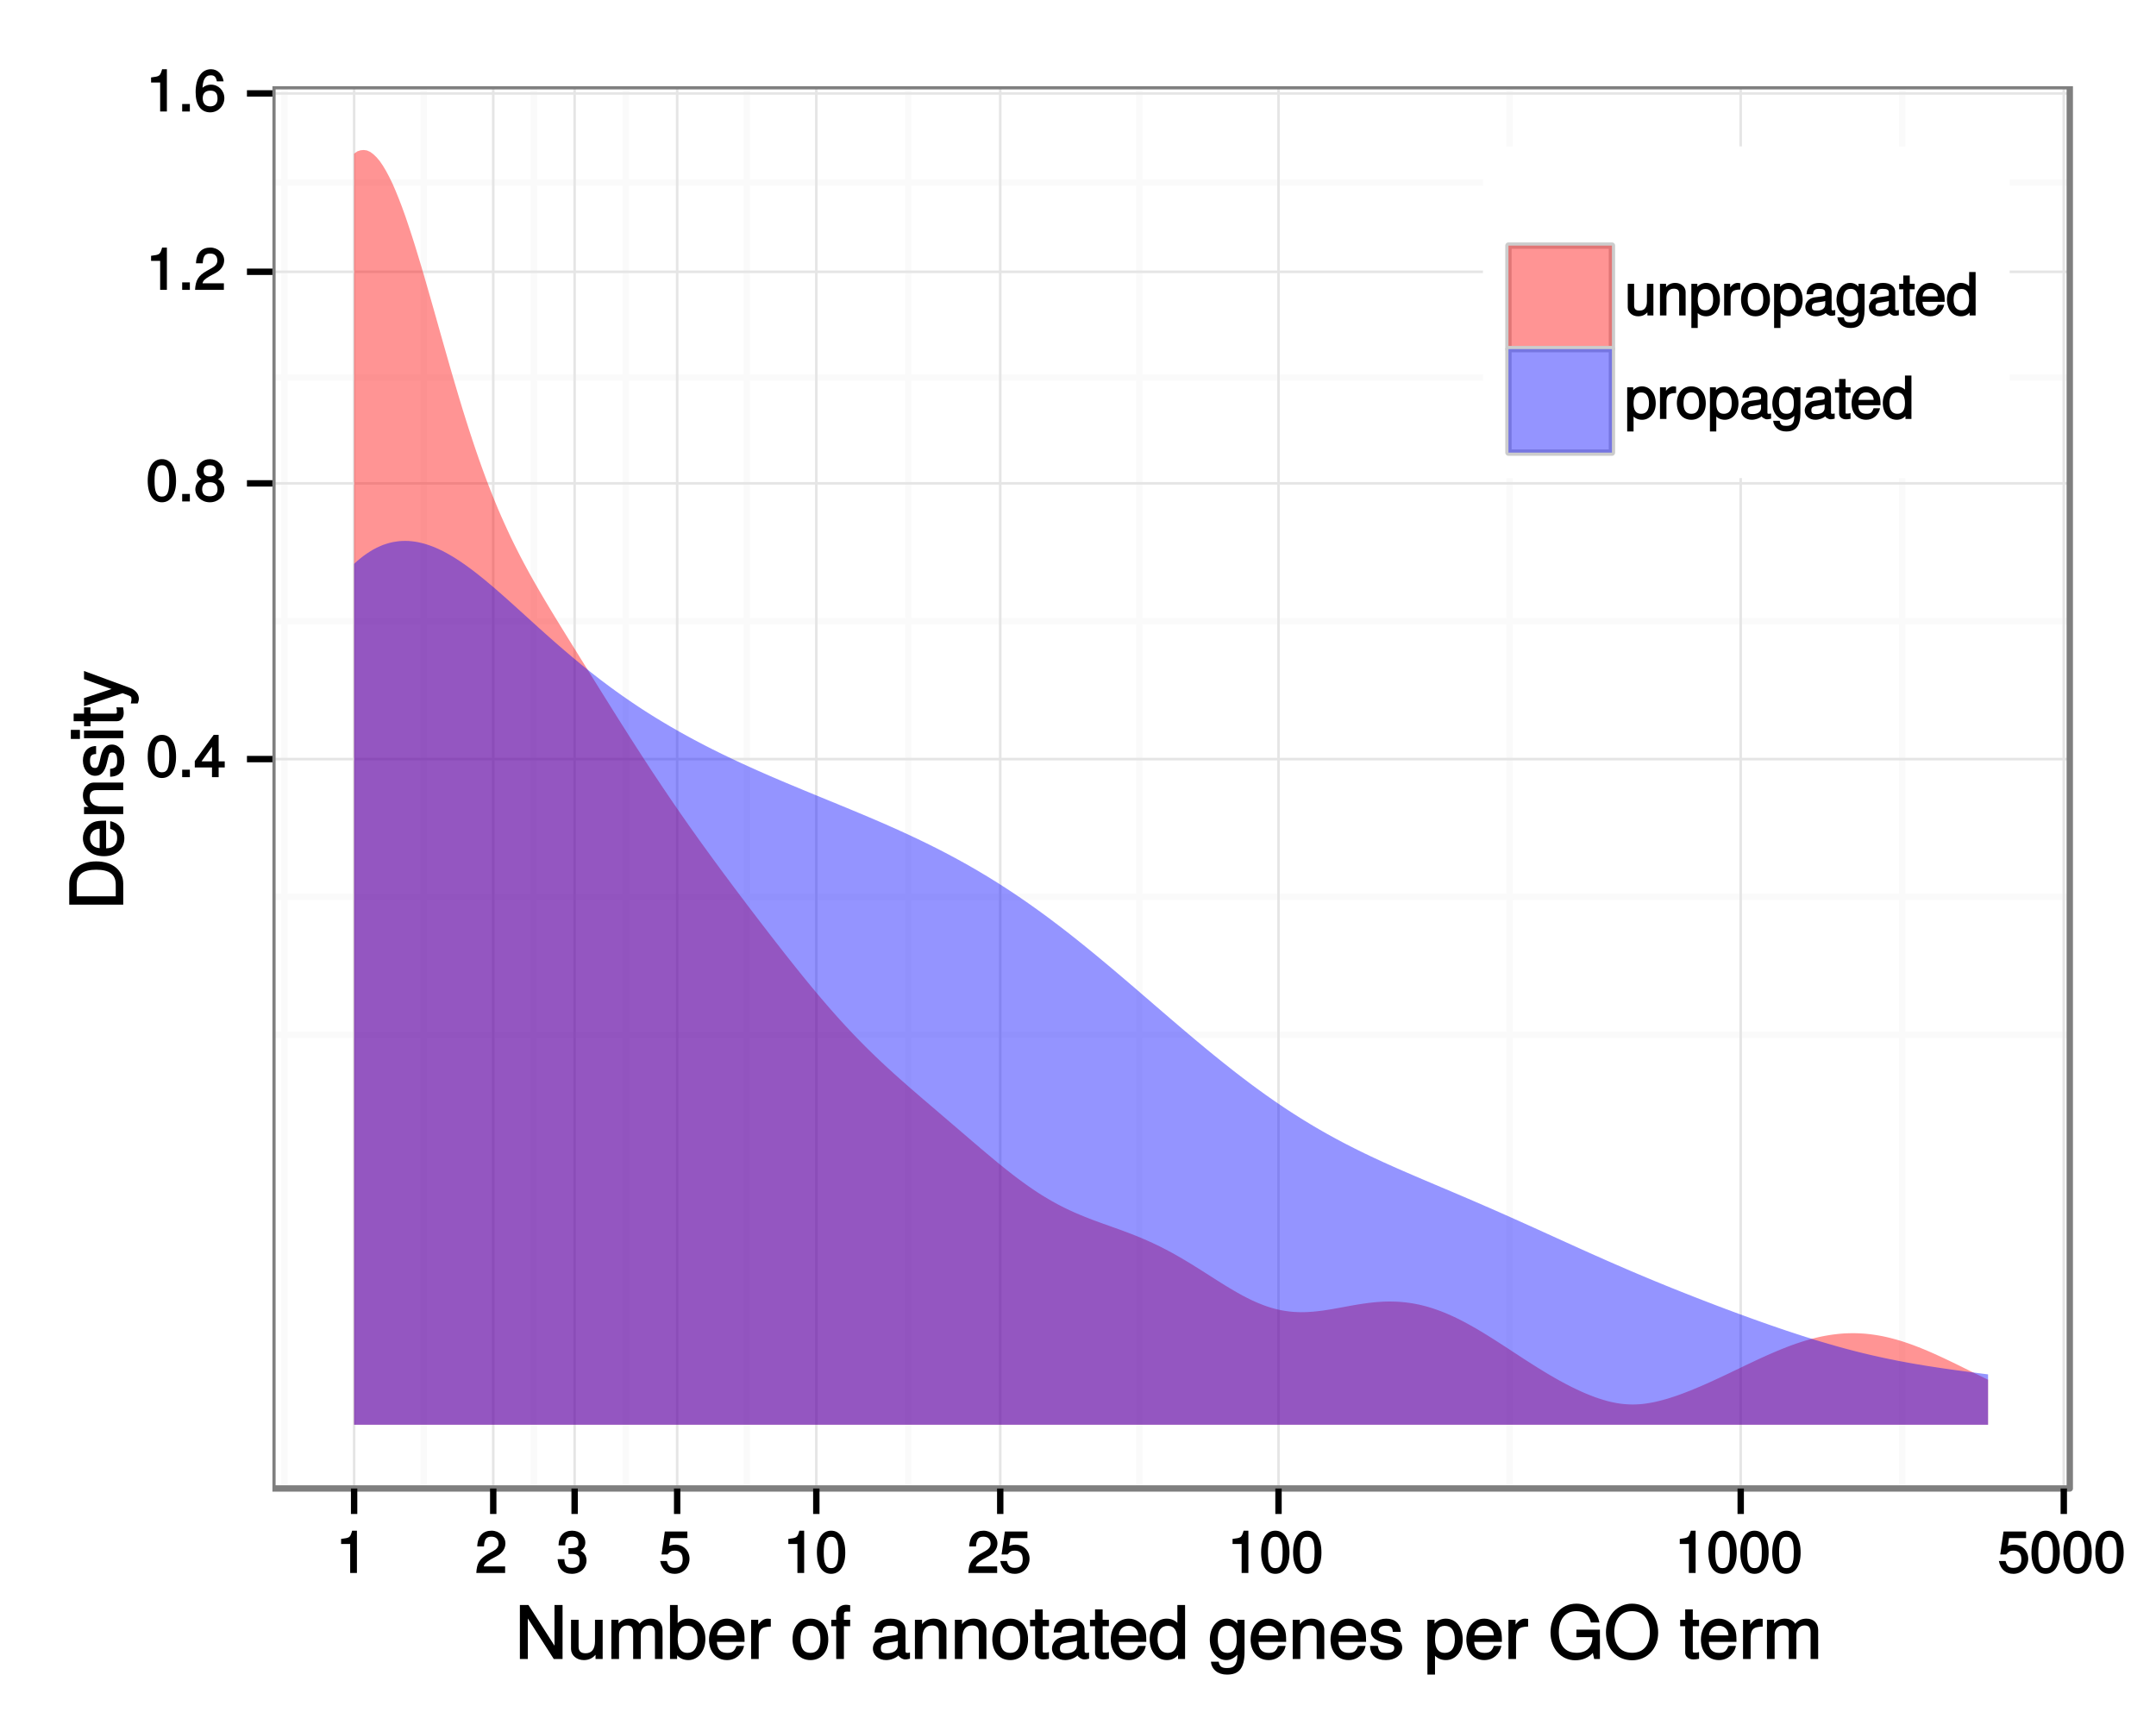 <?xml version="1.0" encoding="UTF-8"?>
<svg xmlns="http://www.w3.org/2000/svg" xmlns:xlink="http://www.w3.org/1999/xlink" width="360pt" height="288pt" viewBox="0 0 360 288" version="1.1">
<defs>
<g>
<symbol overflow="visible" id="glyph0-0">
<path style="stroke:none;" d=""/>
</symbol>
<symbol overflow="visible" id="glyph0-1">
<path style="stroke:none;" d="M 5 -3.391 C 5 -5.75 4.109 -7.062 2.641 -7.062 C 1.172 -7.062 0.266 -5.734 0.266 -3.453 C 0.266 -1.156 1.188 0.141 2.641 0.141 C 4.078 0.141 5 -1.156 5 -3.391 Z M 3.859 -3.469 C 3.859 -1.547 3.562 -0.812 2.625 -0.812 C 1.734 -0.812 1.406 -1.578 1.406 -3.438 C 1.406 -5.312 1.734 -6.047 2.641 -6.047 C 3.547 -6.047 3.859 -5.297 3.859 -3.469 Z M 3.859 -3.469 "/>
</symbol>
<symbol overflow="visible" id="glyph0-2">
<path style="stroke:none;" d="M 1.969 -0.125 L 1.969 -1.25 L 0.688 -1.25 L 0.688 0 L 1.969 0 Z M 1.969 -0.125 "/>
</symbol>
<symbol overflow="visible" id="glyph0-3">
<path style="stroke:none;" d="M 5.125 -1.75 L 5.125 -2.641 L 4.109 -2.641 L 4.109 -7.062 L 3.281 -7.062 L 0.125 -2.688 L 0.125 -1.625 L 3 -1.625 L 3 0 L 4.109 0 L 4.109 -1.625 L 5.125 -1.625 Z M 3.141 -2.641 L 1.25 -2.641 L 3.234 -5.406 L 3 -5.484 L 3 -2.641 Z M 3.141 -2.641 "/>
</symbol>
<symbol overflow="visible" id="glyph0-4">
<path style="stroke:none;" d="M 5.062 -2.047 C 5.062 -2.797 4.531 -3.469 4.016 -3.719 C 4.547 -4.031 4.812 -4.469 4.812 -5.109 C 4.812 -6.172 3.844 -7.062 2.641 -7.062 C 1.438 -7.062 0.453 -6.172 0.453 -5.109 C 0.453 -4.484 0.719 -4.047 1.25 -3.719 C 0.734 -3.469 0.219 -2.797 0.219 -2.047 C 0.219 -0.812 1.297 0.141 2.641 0.141 C 3.984 0.141 5.062 -0.812 5.062 -2.047 Z M 3.672 -5.094 C 3.672 -4.469 3.344 -4.172 2.641 -4.172 C 1.922 -4.172 1.594 -4.469 1.594 -5.109 C 1.594 -5.75 1.922 -6.047 2.641 -6.047 C 3.359 -6.047 3.672 -5.75 3.672 -5.094 Z M 3.922 -2.031 C 3.922 -1.234 3.484 -0.859 2.625 -0.859 C 1.797 -0.859 1.359 -1.234 1.359 -2.031 C 1.359 -2.828 1.797 -3.203 2.641 -3.203 C 3.484 -3.203 3.922 -2.828 3.922 -2.031 Z M 3.922 -2.031 "/>
</symbol>
<symbol overflow="visible" id="glyph0-5">
<path style="stroke:none;" d="M 3.469 -0.125 L 3.469 -7.062 L 2.672 -7.062 C 2.328 -5.891 2.281 -5.875 0.828 -5.688 L 0.828 -4.844 L 2.344 -4.844 L 2.344 0 L 3.469 0 Z M 3.469 -0.125 "/>
</symbol>
<symbol overflow="visible" id="glyph0-6">
<path style="stroke:none;" d="M 5.031 -4.938 C 5.031 -6.078 4.016 -7.062 2.719 -7.062 C 1.328 -7.062 0.391 -6.219 0.328 -4.438 L 1.453 -4.438 C 1.531 -5.703 1.859 -6.062 2.703 -6.062 C 3.469 -6.062 3.891 -5.641 3.891 -4.906 C 3.891 -4.375 3.609 -4.016 3.016 -3.672 L 2.125 -3.172 C 0.703 -2.359 0.266 -1.625 0.172 0 L 4.984 0 L 4.984 -1.094 L 1.422 -1.094 C 1.5 -1.516 1.766 -1.781 2.594 -2.281 L 3.562 -2.797 C 4.516 -3.297 5.031 -4.094 5.031 -4.938 Z M 5.031 -4.938 "/>
</symbol>
<symbol overflow="visible" id="glyph0-7">
<path style="stroke:none;" d="M 5.062 -2.234 C 5.062 -3.5 4.062 -4.484 2.844 -4.484 C 2.172 -4.484 1.531 -4.188 1.172 -3.688 L 1.406 -3.594 C 1.422 -5.25 1.828 -6.047 2.797 -6.047 C 3.391 -6.047 3.656 -5.797 3.812 -5.031 L 4.938 -5.031 C 4.75 -6.266 3.891 -7.062 2.844 -7.062 C 1.266 -7.062 0.266 -5.594 0.266 -3.219 C 0.266 -1.109 1.141 0.141 2.703 0.141 C 3.984 0.141 5.062 -0.906 5.062 -2.234 Z M 3.922 -2.172 C 3.922 -1.312 3.484 -0.859 2.703 -0.859 C 1.922 -0.859 1.453 -1.344 1.453 -2.219 C 1.453 -3.062 1.906 -3.484 2.734 -3.484 C 3.547 -3.484 3.922 -3.078 3.922 -2.172 Z M 3.922 -2.172 "/>
</symbol>
<symbol overflow="visible" id="glyph0-8">
<path style="stroke:none;" d="M 4.984 -2.094 C 4.984 -2.922 4.516 -3.547 3.703 -3.812 L 3.703 -3.562 C 4.344 -3.812 4.781 -4.375 4.781 -5.062 C 4.781 -6.219 3.875 -7.062 2.578 -7.062 C 1.203 -7.062 0.328 -6.188 0.312 -4.609 L 1.422 -4.609 C 1.453 -5.734 1.734 -6.062 2.594 -6.062 C 3.344 -6.062 3.641 -5.75 3.641 -5.031 C 3.641 -4.297 3.469 -4.141 1.969 -4.141 L 1.969 -3.172 L 2.578 -3.172 C 3.516 -3.172 3.844 -2.844 3.844 -2.094 C 3.844 -1.234 3.469 -0.859 2.578 -0.859 C 1.656 -0.859 1.344 -1.188 1.281 -2.312 L 0.156 -2.312 C 0.266 -0.656 1.156 0.141 2.547 0.141 C 3.953 0.141 4.984 -0.812 4.984 -2.094 Z M 4.984 -2.094 "/>
</symbol>
<symbol overflow="visible" id="glyph0-9">
<path style="stroke:none;" d="M 5.062 -2.375 C 5.062 -3.719 4.031 -4.734 2.719 -4.734 C 2.25 -4.734 1.75 -4.578 1.656 -4.5 L 1.859 -5.828 L 4.703 -5.828 L 4.703 -6.922 L 0.938 -6.922 L 0.391 -3.094 L 1.375 -3.094 C 1.812 -3.609 2.047 -3.734 2.578 -3.734 C 3.484 -3.734 3.922 -3.266 3.922 -2.266 C 3.922 -1.281 3.484 -0.859 2.578 -0.859 C 1.828 -0.859 1.516 -1.109 1.281 -2 L 0.156 -2 C 0.469 -0.516 1.375 0.141 2.594 0.141 C 3.969 0.141 5.062 -0.938 5.062 -2.375 Z M 5.062 -2.375 "/>
</symbol>
<symbol overflow="visible" id="glyph0-10">
<path style="stroke:none;" d="M 4.766 -0.125 L 4.766 -5.281 L 3.688 -5.281 L 3.688 -2.375 C 3.688 -1.359 3.297 -0.812 2.453 -0.812 C 1.828 -0.812 1.547 -1.062 1.547 -1.672 L 1.547 -5.281 L 0.484 -5.281 L 0.484 -1.359 C 0.484 -0.516 1.25 0.141 2.219 0.141 C 2.969 0.141 3.531 -0.156 4 -0.812 L 3.766 -0.906 L 3.766 0 L 4.766 0 Z M 4.766 -0.125 "/>
</symbol>
<symbol overflow="visible" id="glyph0-11">
<path style="stroke:none;" d="M 4.812 -0.125 L 4.812 -3.922 C 4.812 -4.766 4.047 -5.438 3.078 -5.438 C 2.328 -5.438 1.75 -5.109 1.312 -4.406 L 1.547 -4.312 L 1.547 -5.281 L 0.531 -5.281 L 0.531 0 L 1.609 0 L 1.609 -2.891 C 1.609 -3.922 2.031 -4.469 2.844 -4.469 C 3.469 -4.469 3.734 -4.219 3.734 -3.609 L 3.734 0 L 4.812 0 Z M 4.812 -0.125 "/>
</symbol>
<symbol overflow="visible" id="glyph0-12">
<path style="stroke:none;" d="M 5.156 -2.594 C 5.156 -4.281 4.188 -5.438 2.859 -5.438 C 2.172 -5.438 1.531 -5.078 1.156 -4.484 L 1.391 -4.391 L 1.391 -5.281 L 0.391 -5.281 L 0.391 2.094 L 1.453 2.094 L 1.453 -0.734 L 1.219 -0.641 C 1.641 -0.125 2.219 0.141 2.875 0.141 C 4.156 0.141 5.156 -0.984 5.156 -2.594 Z M 4.031 -2.609 C 4.031 -1.469 3.594 -0.859 2.719 -0.859 C 1.875 -0.859 1.453 -1.422 1.453 -2.594 C 1.453 -3.781 1.875 -4.422 2.719 -4.422 C 3.609 -4.422 4.031 -3.812 4.031 -2.609 Z M 4.031 -2.609 "/>
</symbol>
<symbol overflow="visible" id="glyph0-13">
<path style="stroke:none;" d="M 3.219 -4.453 L 3.219 -5.375 C 2.938 -5.422 2.875 -5.438 2.766 -5.438 C 2.25 -5.438 1.75 -5.078 1.297 -4.344 L 1.531 -4.234 L 1.531 -5.281 L 0.531 -5.281 L 0.531 0 L 1.609 0 L 1.609 -2.734 C 1.609 -3.859 1.844 -4.312 3.219 -4.328 Z M 3.219 -4.453 "/>
</symbol>
<symbol overflow="visible" id="glyph0-14">
<path style="stroke:none;" d="M 5.031 -2.594 C 5.031 -4.344 4.062 -5.438 2.609 -5.438 C 1.203 -5.438 0.203 -4.328 0.203 -2.641 C 0.203 -0.953 1.188 0.141 2.625 0.141 C 4.031 0.141 5.031 -0.953 5.031 -2.594 Z M 3.922 -2.609 C 3.922 -1.422 3.5 -0.859 2.625 -0.859 C 1.734 -0.859 1.312 -1.422 1.312 -2.641 C 1.312 -3.844 1.734 -4.438 2.625 -4.438 C 3.516 -4.438 3.922 -3.859 3.922 -2.609 Z M 3.922 -2.609 "/>
</symbol>
<symbol overflow="visible" id="glyph0-15">
<path style="stroke:none;" d="M 5.266 -0.141 L 5.266 -0.906 C 5.047 -0.859 5.016 -0.859 4.953 -0.859 C 4.688 -0.859 4.656 -0.875 4.656 -1.125 L 4.656 -3.922 C 4.656 -4.812 3.875 -5.438 2.641 -5.438 C 1.422 -5.438 0.531 -4.828 0.469 -3.547 L 1.547 -3.547 C 1.625 -4.281 1.859 -4.438 2.609 -4.438 C 3.328 -4.438 3.594 -4.281 3.594 -3.812 L 3.594 -3.594 C 3.594 -3.266 3.531 -3.25 2.891 -3.172 C 1.766 -3.031 1.594 -3 1.281 -2.875 C 0.703 -2.625 0.266 -2.047 0.266 -1.422 C 0.266 -0.516 1.031 0.141 2.047 0.141 C 2.703 0.141 3.422 -0.156 3.672 -0.438 C 3.703 -0.328 4.188 0.062 4.578 0.062 C 4.75 0.062 4.875 0.047 5.266 -0.047 Z M 3.594 -1.859 C 3.594 -1.141 3 -0.812 2.219 -0.812 C 1.609 -0.812 1.375 -0.906 1.375 -1.453 C 1.375 -1.969 1.594 -2.078 2.453 -2.203 C 3.297 -2.328 3.469 -2.359 3.594 -2.422 Z M 3.594 -1.859 "/>
</symbol>
<symbol overflow="visible" id="glyph0-16">
<path style="stroke:none;" d="M 4.828 -0.953 L 4.828 -5.281 L 3.812 -5.281 L 3.812 -4.422 L 4.047 -4.516 C 3.641 -5.109 3.062 -5.438 2.422 -5.438 C 1.141 -5.438 0.141 -4.219 0.141 -2.594 C 0.141 -1 1.172 0.141 2.344 0.141 C 2.984 0.141 3.516 -0.156 4.047 -0.797 L 3.812 -0.875 L 3.812 -0.547 C 3.812 0.781 3.406 1.156 2.469 1.156 C 1.844 1.156 1.484 1.062 1.375 0.312 L 0.281 0.312 C 0.391 1.406 1.266 2.094 2.453 2.094 C 4.016 2.094 4.828 1.266 4.828 -0.953 Z M 3.734 -2.609 C 3.734 -1.406 3.359 -0.859 2.516 -0.859 C 1.641 -0.859 1.25 -1.422 1.25 -2.641 C 1.25 -3.844 1.656 -4.438 2.5 -4.438 C 3.375 -4.438 3.734 -3.828 3.734 -2.609 Z M 3.734 -2.609 "/>
</symbol>
<symbol overflow="visible" id="glyph0-17">
<path style="stroke:none;" d="M 2.578 -0.125 L 2.578 -0.969 C 2.328 -0.906 2.203 -0.891 2.047 -0.891 C 1.703 -0.891 1.75 -0.859 1.75 -1.203 L 1.75 -4.375 L 2.578 -4.375 L 2.578 -5.281 L 1.75 -5.281 L 1.75 -6.672 L 0.672 -6.672 L 0.672 -5.281 L -0.016 -5.281 L -0.016 -4.375 L 0.672 -4.375 L 0.672 -0.859 C 0.672 -0.344 1.156 0.062 1.781 0.062 C 1.969 0.062 2.172 0.047 2.578 -0.016 Z M 2.578 -0.125 "/>
</symbol>
<symbol overflow="visible" id="glyph0-18">
<path style="stroke:none;" d="M 5.062 -2.406 C 5.062 -3.141 5 -3.594 4.859 -3.969 C 4.531 -4.797 3.625 -5.438 2.688 -5.438 C 1.281 -5.438 0.234 -4.266 0.234 -2.609 C 0.234 -0.953 1.25 0.141 2.672 0.141 C 3.812 0.141 4.75 -0.641 4.984 -1.781 L 3.906 -1.781 C 3.641 -1 3.344 -0.859 2.703 -0.859 C 1.859 -0.859 1.375 -1.25 1.359 -2.281 L 5.062 -2.281 Z M 4.156 -3.031 C 4.156 -3.031 3.969 -3.172 3.969 -3.188 L 1.375 -3.188 C 1.438 -3.953 1.875 -4.438 2.672 -4.438 C 3.469 -4.438 3.922 -3.906 3.922 -3.125 Z M 4.156 -3.031 "/>
</symbol>
<symbol overflow="visible" id="glyph0-19">
<path style="stroke:none;" d="M 4.891 -0.125 L 4.891 -7.25 L 3.812 -7.25 L 3.812 -4.516 L 4.047 -4.609 C 3.719 -5.125 3.078 -5.438 2.406 -5.438 C 1.109 -5.438 0.109 -4.281 0.109 -2.688 C 0.109 -0.984 1.078 0.141 2.438 0.141 C 3.125 0.141 3.703 -0.156 4.141 -0.781 L 3.891 -0.859 L 3.891 0 L 4.891 0 Z M 3.812 -2.625 C 3.812 -1.453 3.391 -0.859 2.547 -0.859 C 1.672 -0.859 1.219 -1.469 1.219 -2.641 C 1.219 -3.812 1.672 -4.422 2.547 -4.422 C 3.406 -4.422 3.812 -3.781 3.812 -2.625 Z M 3.812 -2.625 "/>
</symbol>
<symbol overflow="visible" id="glyph1-0">
<path style="stroke:none;" d=""/>
</symbol>
<symbol overflow="visible" id="glyph1-1">
<path style="stroke:none;" d="M 7.891 -0.125 L 7.891 -9.016 L 6.547 -9.016 L 6.547 -1.734 L 6.797 -1.828 L 2.188 -9.016 L 0.766 -9.016 L 0.766 0 L 2.094 0 L 2.094 -7.219 L 1.859 -7.125 L 6.422 0 L 7.891 0 Z M 7.891 -0.125 "/>
</symbol>
<symbol overflow="visible" id="glyph1-2">
<path style="stroke:none;" d="M 5.922 -0.125 L 5.922 -6.547 L 4.641 -6.547 L 4.641 -2.953 C 4.641 -1.672 4.109 -0.953 3.078 -0.953 C 2.281 -0.953 1.906 -1.312 1.906 -2.062 L 1.906 -6.547 L 0.641 -6.547 L 0.641 -1.672 C 0.641 -0.625 1.562 0.188 2.781 0.188 C 3.703 0.188 4.391 -0.188 4.984 -1.016 L 4.734 -1.109 L 4.734 0 L 5.922 0 Z M 5.922 -0.125 "/>
</symbol>
<symbol overflow="visible" id="glyph1-3">
<path style="stroke:none;" d="M 9.25 -0.125 L 9.25 -4.844 C 9.25 -5.969 8.5 -6.734 7.312 -6.734 C 6.484 -6.734 5.875 -6.438 5.406 -5.875 C 5.109 -6.406 4.516 -6.734 3.703 -6.734 C 2.859 -6.734 2.203 -6.391 1.656 -5.625 L 1.891 -5.531 L 1.891 -6.547 L 0.703 -6.547 L 0.703 0 L 1.984 0 L 1.984 -4.078 C 1.984 -4.984 2.516 -5.594 3.328 -5.594 C 4.062 -5.594 4.344 -5.266 4.344 -4.469 L 4.344 0 L 5.609 0 L 5.609 -4.078 C 5.609 -4.984 6.156 -5.594 6.969 -5.594 C 7.703 -5.594 7.984 -5.25 7.984 -4.469 L 7.984 0 L 9.25 0 Z M 9.25 -0.125 "/>
</symbol>
<symbol overflow="visible" id="glyph1-4">
<path style="stroke:none;" d="M 6.406 -3.344 C 6.406 -5.391 5.25 -6.734 3.594 -6.734 C 2.719 -6.734 2 -6.375 1.531 -5.656 L 1.781 -5.562 L 1.781 -9.016 L 0.5 -9.016 L 0.5 0 L 1.688 0 L 1.688 -1.031 L 1.438 -0.938 C 1.922 -0.203 2.656 0.188 3.547 0.188 C 5.203 0.188 6.406 -1.312 6.406 -3.344 Z M 5.094 -3.281 C 5.094 -1.859 4.484 -1.016 3.391 -1.016 C 2.344 -1.016 1.781 -1.844 1.781 -3.281 C 1.781 -4.75 2.344 -5.578 3.391 -5.531 C 4.516 -5.531 5.094 -4.688 5.094 -3.281 Z M 5.094 -3.281 "/>
</symbol>
<symbol overflow="visible" id="glyph1-5">
<path style="stroke:none;" d="M 6.281 -2.984 C 6.281 -3.906 6.219 -4.469 6.031 -4.938 C 5.625 -5.969 4.531 -6.734 3.359 -6.734 C 1.609 -6.734 0.344 -5.297 0.344 -3.234 C 0.344 -1.172 1.578 0.188 3.344 0.188 C 4.781 0.188 5.906 -0.766 6.188 -2.172 L 4.922 -2.172 C 4.594 -1.219 4.172 -1.016 3.375 -1.016 C 2.328 -1.016 1.688 -1.547 1.656 -2.859 L 6.281 -2.859 Z M 5.188 -3.781 C 5.188 -3.781 4.984 -3.922 4.984 -3.938 L 1.688 -3.938 C 1.766 -4.922 2.344 -5.547 3.344 -5.547 C 4.328 -5.547 4.938 -4.859 4.938 -3.875 Z M 5.188 -3.781 "/>
</symbol>
<symbol overflow="visible" id="glyph1-6">
<path style="stroke:none;" d="M 3.984 -5.547 L 3.984 -6.688 C 3.688 -6.719 3.594 -6.734 3.469 -6.734 C 2.812 -6.734 2.219 -6.312 1.641 -5.375 L 1.891 -5.281 L 1.891 -6.547 L 0.703 -6.547 L 0.703 0 L 1.969 0 L 1.969 -3.391 C 1.969 -4.812 2.297 -5.391 3.984 -5.406 Z M 3.984 -5.547 "/>
</symbol>
<symbol overflow="visible" id="glyph1-7">
<path style="stroke:none;" d=""/>
</symbol>
<symbol overflow="visible" id="glyph1-8">
<path style="stroke:none;" d="M 6.25 -3.234 C 6.25 -5.406 5.078 -6.734 3.266 -6.734 C 1.5 -6.734 0.281 -5.391 0.281 -3.281 C 0.281 -1.156 1.484 0.188 3.281 0.188 C 5.047 0.188 6.25 -1.156 6.25 -3.234 Z M 4.938 -3.234 C 4.938 -1.766 4.375 -1.016 3.281 -1.016 C 2.156 -1.016 1.609 -1.75 1.609 -3.281 C 1.609 -4.781 2.156 -5.547 3.281 -5.547 C 4.406 -5.547 4.938 -4.797 4.938 -3.234 Z M 4.938 -3.234 "/>
</symbol>
<symbol overflow="visible" id="glyph1-9">
<path style="stroke:none;" d="M 3.234 -5.609 L 3.234 -6.547 L 2.188 -6.547 L 2.188 -7.406 C 2.188 -7.828 2.297 -7.906 2.75 -7.906 C 2.828 -7.906 2.875 -7.906 3.234 -7.891 L 3.234 -8.969 C 2.875 -9.031 2.734 -9.047 2.531 -9.047 C 1.609 -9.047 0.906 -8.391 0.906 -7.484 L 0.906 -6.547 L 0.078 -6.547 L 0.078 -5.469 L 0.906 -5.469 L 0.906 0 L 2.188 0 L 2.188 -5.469 L 3.234 -5.469 Z M 3.234 -5.609 "/>
</symbol>
<symbol overflow="visible" id="glyph1-10">
<path style="stroke:none;" d="M 6.547 -0.156 L 6.547 -1.078 C 6.312 -1.016 6.266 -1.016 6.203 -1.016 C 5.859 -1.016 5.797 -1.062 5.797 -1.375 L 5.797 -4.891 C 5.797 -6 4.844 -6.734 3.297 -6.734 C 1.781 -6.734 0.703 -6.016 0.641 -4.422 L 1.906 -4.422 C 2 -5.328 2.328 -5.547 3.266 -5.547 C 4.156 -5.547 4.531 -5.344 4.531 -4.734 L 4.531 -4.469 C 4.531 -4.062 4.422 -4.016 3.625 -3.906 C 2.203 -3.734 1.984 -3.688 1.609 -3.531 C 0.875 -3.234 0.359 -2.531 0.359 -1.766 C 0.359 -0.625 1.297 0.188 2.562 0.188 C 3.375 0.188 4.25 -0.188 4.625 -0.594 C 4.672 -0.391 5.25 0.078 5.734 0.078 C 5.938 0.078 6.094 0.062 6.547 -0.047 Z M 4.531 -2.297 C 4.531 -1.406 3.75 -0.953 2.781 -0.953 C 2 -0.953 1.688 -1.109 1.688 -1.781 C 1.688 -2.453 1.984 -2.609 3.062 -2.766 C 4.109 -2.906 4.328 -2.953 4.531 -3.031 Z M 4.531 -2.297 "/>
</symbol>
<symbol overflow="visible" id="glyph1-11">
<path style="stroke:none;" d="M 5.969 -0.125 L 5.969 -4.891 C 5.969 -5.922 5.062 -6.734 3.859 -6.734 C 2.922 -6.734 2.203 -6.344 1.656 -5.453 L 1.891 -5.359 L 1.891 -6.547 L 0.703 -6.547 L 0.703 0 L 1.969 0 L 1.969 -3.594 C 1.969 -4.891 2.531 -5.594 3.547 -5.594 C 4.344 -5.594 4.703 -5.25 4.703 -4.484 L 4.703 0 L 5.969 0 Z M 5.969 -0.125 "/>
</symbol>
<symbol overflow="visible" id="glyph1-12">
<path style="stroke:none;" d="M 3.188 -0.125 L 3.188 -1.156 C 2.922 -1.062 2.766 -1.062 2.562 -1.062 C 2.141 -1.062 2.141 -1.047 2.141 -1.484 L 2.141 -5.469 L 3.188 -5.469 L 3.188 -6.547 L 2.141 -6.547 L 2.141 -8.281 L 0.875 -8.281 L 0.875 -6.547 L 0.031 -6.547 L 0.031 -5.469 L 0.875 -5.469 L 0.875 -1.047 C 0.875 -0.406 1.453 0.078 2.234 0.078 C 2.469 0.078 2.719 0.062 3.188 -0.031 Z M 3.188 -0.125 "/>
</symbol>
<symbol overflow="visible" id="glyph1-13">
<path style="stroke:none;" d="M 6.078 -0.125 L 6.078 -9.016 L 4.797 -9.016 L 4.797 -5.625 L 5.047 -5.719 C 4.625 -6.359 3.859 -6.734 3.016 -6.734 C 1.375 -6.734 0.172 -5.344 0.172 -3.344 C 0.172 -1.219 1.359 0.188 3.047 0.188 C 3.906 0.188 4.609 -0.188 5.141 -0.953 L 4.906 -1.062 L 4.906 0 L 6.078 0 Z M 4.797 -3.25 C 4.797 -1.797 4.25 -1.016 3.188 -1.016 C 2.094 -1.016 1.484 -1.812 1.484 -3.281 C 1.484 -4.734 2.094 -5.531 3.188 -5.531 C 4.266 -5.531 4.797 -4.703 4.797 -3.25 Z M 4.797 -3.25 "/>
</symbol>
<symbol overflow="visible" id="glyph1-14">
<path style="stroke:none;" d="M 6 -1.156 L 6 -6.547 L 4.797 -6.547 L 4.797 -5.516 L 5.047 -5.609 C 4.531 -6.344 3.828 -6.734 3.031 -6.734 C 1.422 -6.734 0.203 -5.25 0.203 -3.219 C 0.203 -1.234 1.469 0.188 2.938 0.188 C 3.734 0.188 4.375 -0.188 5.047 -0.984 L 4.797 -1.078 L 4.797 -0.656 C 4.797 1.016 4.266 1.516 3.094 1.516 C 2.297 1.516 1.828 1.359 1.688 0.453 L 0.391 0.453 C 0.516 1.781 1.578 2.609 3.062 2.609 C 5.031 2.609 6 1.609 6 -1.156 Z M 4.703 -3.234 C 4.703 -1.734 4.203 -1.016 3.141 -1.016 C 2.047 -1.016 1.531 -1.75 1.531 -3.281 C 1.531 -4.781 2.062 -5.547 3.125 -5.547 C 4.219 -5.547 4.703 -4.766 4.703 -3.234 Z M 4.703 -3.234 "/>
</symbol>
<symbol overflow="visible" id="glyph1-15">
<path style="stroke:none;" d="M 5.641 -1.891 C 5.641 -2.828 4.984 -3.438 3.734 -3.734 L 2.766 -3.953 C 1.953 -4.156 1.734 -4.281 1.734 -4.734 C 1.734 -5.297 2.125 -5.547 2.938 -5.547 C 3.75 -5.547 4.031 -5.328 4.062 -4.531 L 5.391 -4.531 C 5.375 -5.906 4.422 -6.734 2.969 -6.734 C 1.516 -6.734 0.422 -5.844 0.422 -4.688 C 0.422 -3.703 1.062 -3.094 2.562 -2.734 L 3.484 -2.516 C 4.188 -2.344 4.312 -2.266 4.312 -1.812 C 4.312 -1.219 3.875 -1.016 3 -1.016 C 2.094 -1.016 1.734 -1.094 1.578 -2.188 L 0.266 -2.188 C 0.312 -0.594 1.266 0.188 2.922 0.188 C 4.5 0.188 5.641 -0.688 5.641 -1.891 Z M 5.641 -1.891 "/>
</symbol>
<symbol overflow="visible" id="glyph1-16">
<path style="stroke:none;" d="M 6.406 -3.219 C 6.406 -5.328 5.25 -6.734 3.578 -6.734 C 2.719 -6.734 1.938 -6.312 1.469 -5.562 L 1.703 -5.469 L 1.703 -6.547 L 0.516 -6.547 L 0.516 2.609 L 1.781 2.609 L 1.781 -0.891 L 1.547 -0.797 C 2.078 -0.141 2.766 0.188 3.594 0.188 C 5.203 0.188 6.406 -1.219 6.406 -3.219 Z M 5.094 -3.234 C 5.094 -1.812 4.5 -1.016 3.406 -1.016 C 2.359 -1.016 1.781 -1.75 1.781 -3.234 C 1.781 -4.703 2.359 -5.531 3.406 -5.531 C 4.516 -5.531 5.094 -4.734 5.094 -3.234 Z M 5.094 -3.234 "/>
</symbol>
<symbol overflow="visible" id="glyph1-17">
<path style="stroke:none;" d="M 8.641 -0.125 L 8.641 -4.891 L 4.719 -4.891 L 4.719 -3.641 L 7.375 -3.641 L 7.375 -3.531 C 7.375 -1.969 6.375 -1.031 4.781 -1.031 C 2.797 -1.031 1.781 -2.344 1.781 -4.469 C 1.781 -6.625 2.875 -7.984 4.719 -7.984 C 6.047 -7.984 6.859 -7.359 7.125 -6.094 L 8.547 -6.094 C 8.203 -8 6.734 -9.234 4.734 -9.234 C 2.047 -9.234 0.391 -7.031 0.391 -4.422 C 0.391 -1.734 2.172 0.219 4.531 0.219 C 5.719 0.219 6.766 -0.234 7.453 -1.016 L 7.688 0 L 8.641 0 Z M 8.641 -0.125 "/>
</symbol>
<symbol overflow="visible" id="glyph1-18">
<path style="stroke:none;" d="M 9.031 -4.375 C 9.031 -7.188 7.234 -9.234 4.672 -9.234 C 2.156 -9.234 0.312 -7.172 0.312 -4.438 C 0.312 -1.703 2.156 0.219 4.688 0.219 C 7.25 0.219 9.031 -1.797 9.031 -4.375 Z M 7.641 -4.391 C 7.641 -2.281 6.531 -1.031 4.688 -1.031 C 2.812 -1.031 1.703 -2.281 1.703 -4.438 C 1.703 -6.594 2.812 -7.984 4.672 -7.984 C 6.562 -7.984 7.641 -6.594 7.641 -4.391 Z M 7.641 -4.391 "/>
</symbol>
<symbol overflow="visible" id="glyph2-0">
<path style="stroke:none;" d=""/>
</symbol>
<symbol overflow="visible" id="glyph2-1">
<path style="stroke:none;" d="M -4.516 -8.141 C -7.219 -8.141 -9.016 -6.656 -9.016 -4.438 L -9.016 -0.922 L 0 -0.922 L 0 -4.438 C 0 -6.641 -1.781 -8.141 -4.516 -8.141 Z M -4.5 -6.75 C -2.297 -6.75 -1.25 -5.969 -1.25 -4.25 L -1.25 -2.312 L -7.766 -2.312 L -7.766 -4.25 C -7.766 -5.969 -6.734 -6.75 -4.5 -6.75 Z M -4.5 -6.75 "/>
</symbol>
<symbol overflow="visible" id="glyph2-2">
<path style="stroke:none;" d="M -2.984 -6.281 C -3.906 -6.281 -4.469 -6.219 -4.938 -6.031 C -5.969 -5.625 -6.734 -4.531 -6.734 -3.359 C -6.734 -1.609 -5.297 -0.344 -3.234 -0.344 C -1.172 -0.344 0.188 -1.578 0.188 -3.344 C 0.188 -4.781 -0.766 -5.906 -2.172 -6.188 L -2.172 -4.922 C -1.219 -4.594 -1.016 -4.172 -1.016 -3.375 C -1.016 -2.328 -1.547 -1.688 -2.859 -1.656 L -2.859 -6.281 Z M -3.781 -5.188 C -3.781 -5.188 -3.922 -4.984 -3.938 -4.984 L -3.938 -1.688 C -4.922 -1.766 -5.547 -2.344 -5.547 -3.344 C -5.547 -4.328 -4.859 -4.938 -3.875 -4.938 Z M -3.781 -5.188 "/>
</symbol>
<symbol overflow="visible" id="glyph2-3">
<path style="stroke:none;" d="M -0.125 -5.969 L -4.891 -5.969 C -5.922 -5.969 -6.734 -5.062 -6.734 -3.859 C -6.734 -2.922 -6.344 -2.203 -5.453 -1.656 L -5.359 -1.891 L -6.547 -1.891 L -6.547 -0.703 L 0 -0.703 L 0 -1.969 L -3.594 -1.969 C -4.891 -1.969 -5.594 -2.531 -5.594 -3.547 C -5.594 -4.344 -5.25 -4.703 -4.484 -4.703 L 0 -4.703 L 0 -5.969 Z M -0.125 -5.969 "/>
</symbol>
<symbol overflow="visible" id="glyph2-4">
<path style="stroke:none;" d="M -1.891 -5.641 C -2.828 -5.641 -3.438 -4.984 -3.734 -3.734 L -3.953 -2.766 C -4.156 -1.953 -4.281 -1.734 -4.734 -1.734 C -5.297 -1.734 -5.547 -2.125 -5.547 -2.938 C -5.547 -3.75 -5.328 -4.031 -4.531 -4.062 L -4.531 -5.391 C -5.906 -5.375 -6.734 -4.422 -6.734 -2.969 C -6.734 -1.516 -5.844 -0.422 -4.688 -0.422 C -3.703 -0.422 -3.094 -1.062 -2.734 -2.562 L -2.516 -3.484 C -2.344 -4.188 -2.266 -4.312 -1.812 -4.312 C -1.219 -4.312 -1.016 -3.875 -1.016 -3 C -1.016 -2.094 -1.094 -1.734 -2.188 -1.578 L -2.188 -0.266 C -0.594 -0.312 0.188 -1.266 0.188 -2.922 C 0.188 -4.5 -0.688 -5.641 -1.891 -5.641 Z M -1.891 -5.641 "/>
</symbol>
<symbol overflow="visible" id="glyph2-5">
<path style="stroke:none;" d="M -0.125 -1.969 L -6.547 -1.969 L -6.547 -0.703 L 0 -0.703 L 0 -1.969 Z M -7.375 -2.094 L -8.75 -2.094 L -8.75 -0.578 L -7.234 -0.578 L -7.234 -2.094 Z M -7.375 -2.094 "/>
</symbol>
<symbol overflow="visible" id="glyph2-6">
<path style="stroke:none;" d="M -0.125 -3.188 L -1.156 -3.188 C -1.062 -2.922 -1.062 -2.766 -1.062 -2.562 C -1.062 -2.141 -1.047 -2.141 -1.484 -2.141 L -5.469 -2.141 L -5.469 -3.188 L -6.547 -3.188 L -6.547 -2.141 L -8.281 -2.141 L -8.281 -0.875 L -6.547 -0.875 L -6.547 -0.031 L -5.469 -0.031 L -5.469 -0.875 L -1.047 -0.875 C -0.406 -0.875 0.078 -1.453 0.078 -2.234 C 0.078 -2.469 0.062 -2.719 -0.031 -3.188 Z M -0.125 -3.188 "/>
</symbol>
<symbol overflow="visible" id="glyph2-7">
<path style="stroke:none;" d="M -6.547 -5.734 L -6.547 -4.562 L -1.531 -2.766 L -1.531 -3.047 L -6.547 -1.391 L -6.547 -0.047 L -0.109 -2.219 L 0.891 -1.844 C 1.328 -1.672 1.375 -1.609 1.375 -1.172 C 1.375 -1.031 1.344 -0.859 1.266 -0.5 L 2.406 -0.5 C 2.531 -0.75 2.609 -1.062 2.609 -1.312 C 2.609 -2.031 2.094 -2.734 1.188 -3.078 L -6.547 -5.922 Z M -6.547 -5.734 "/>
</symbol>
</g>
<clipPath id="clip1">
  <path d="M 45.488 14.398 L 346 14.398 L 346 249 L 45.488 249 Z M 45.488 14.398 "/>
</clipPath>
<clipPath id="clip2">
  <path d="M 45.488 172 L 346.602 172 L 346.602 174 L 45.488 174 Z M 45.488 172 "/>
</clipPath>
<clipPath id="clip3">
  <path d="M 45.488 149 L 346.602 149 L 346.602 151 L 45.488 151 Z M 45.488 149 "/>
</clipPath>
<clipPath id="clip4">
  <path d="M 45.488 103 L 346.602 103 L 346.602 105 L 45.488 105 Z M 45.488 103 "/>
</clipPath>
<clipPath id="clip5">
  <path d="M 45.488 62 L 346.602 62 L 346.602 64 L 45.488 64 Z M 45.488 62 "/>
</clipPath>
<clipPath id="clip6">
  <path d="M 45.488 29 L 346.602 29 L 346.602 32 L 45.488 32 Z M 45.488 29 "/>
</clipPath>
<clipPath id="clip7">
  <path d="M 46 14.398 L 49 14.398 L 49 249.512 L 46 249.512 Z M 46 14.398 "/>
</clipPath>
<clipPath id="clip8">
  <path d="M 70 14.398 L 72 14.398 L 72 249.512 L 70 249.512 Z M 70 14.398 "/>
</clipPath>
<clipPath id="clip9">
  <path d="M 88 14.398 L 90 14.398 L 90 249.512 L 88 249.512 Z M 88 14.398 "/>
</clipPath>
<clipPath id="clip10">
  <path d="M 103 14.398 L 106 14.398 L 106 249.512 L 103 249.512 Z M 103 14.398 "/>
</clipPath>
<clipPath id="clip11">
  <path d="M 124 14.398 L 126 14.398 L 126 249.512 L 124 249.512 Z M 124 14.398 "/>
</clipPath>
<clipPath id="clip12">
  <path d="M 151 14.398 L 153 14.398 L 153 249.512 L 151 249.512 Z M 151 14.398 "/>
</clipPath>
<clipPath id="clip13">
  <path d="M 189 14.398 L 191 14.398 L 191 249.512 L 189 249.512 Z M 189 14.398 "/>
</clipPath>
<clipPath id="clip14">
  <path d="M 251 14.398 L 253 14.398 L 253 249.512 L 251 249.512 Z M 251 14.398 "/>
</clipPath>
<clipPath id="clip15">
  <path d="M 317 14.398 L 319 14.398 L 319 249.512 L 317 249.512 Z M 317 14.398 "/>
</clipPath>
<clipPath id="clip16">
  <path d="M 45.488 126 L 346 126 L 346 127 L 45.488 127 Z M 45.488 126 "/>
</clipPath>
<clipPath id="clip17">
  <path d="M 45.488 80 L 346 80 L 346 81 L 45.488 81 Z M 45.488 80 "/>
</clipPath>
<clipPath id="clip18">
  <path d="M 45.488 45 L 346 45 L 346 46 L 45.488 46 Z M 45.488 45 "/>
</clipPath>
<clipPath id="clip19">
  <path d="M 45.488 15 L 346 15 L 346 16 L 45.488 16 Z M 45.488 15 "/>
</clipPath>
<clipPath id="clip20">
  <path d="M 58 14.398 L 60 14.398 L 60 249 L 58 249 Z M 58 14.398 "/>
</clipPath>
<clipPath id="clip21">
  <path d="M 82 14.398 L 83 14.398 L 83 249 L 82 249 Z M 82 14.398 "/>
</clipPath>
<clipPath id="clip22">
  <path d="M 95 14.398 L 97 14.398 L 97 249 L 95 249 Z M 95 14.398 "/>
</clipPath>
<clipPath id="clip23">
  <path d="M 112 14.398 L 114 14.398 L 114 249 L 112 249 Z M 112 14.398 "/>
</clipPath>
<clipPath id="clip24">
  <path d="M 136 14.398 L 137 14.398 L 137 249 L 136 249 Z M 136 14.398 "/>
</clipPath>
<clipPath id="clip25">
  <path d="M 166 14.398 L 168 14.398 L 168 249 L 166 249 Z M 166 14.398 "/>
</clipPath>
<clipPath id="clip26">
  <path d="M 213 14.398 L 214 14.398 L 214 249 L 213 249 Z M 213 14.398 "/>
</clipPath>
<clipPath id="clip27">
  <path d="M 290 14.398 L 291 14.398 L 291 249 L 290 249 Z M 290 14.398 "/>
</clipPath>
<clipPath id="clip28">
  <path d="M 344 14.398 L 345 14.398 L 345 249 L 344 249 Z M 344 14.398 "/>
</clipPath>
<clipPath id="clip29">
  <path d="M 45.488 14.398 L 346.602 14.398 L 346.602 249.512 L 45.488 249.512 Z M 45.488 14.398 "/>
</clipPath>
</defs>
<g id="surface31">
<rect x="0" y="0" width="360" height="288" style="fill:rgb(100%,100%,100%);fill-opacity:1;stroke:none;"/>
<rect x="0" y="0" width="360" height="288" style="fill:rgb(100%,100%,100%);fill-opacity:1;stroke:none;"/>
<path style="fill:none;stroke-width:1.063;stroke-linecap:round;stroke-linejoin:round;stroke:rgb(100%,100%,100%);stroke-opacity:1;stroke-miterlimit:10;" d="M 0 288 L 360 288 L 360 0 L 0 0 Z M 0 288 "/>
<g clip-path="url(#clip1)" clip-rule="nonzero">
<path style=" stroke:none;fill-rule:nonzero;fill:rgb(100%,100%,100%);fill-opacity:1;" d="M 45.488 248.512 L 345.602 248.512 L 345.602 14.398 L 45.488 14.398 Z M 45.488 248.512 "/>
</g>
<g clip-path="url(#clip2)" clip-rule="nonzero">
<path style="fill:none;stroke-width:1.063;stroke-linecap:butt;stroke-linejoin:round;stroke:rgb(98.039%,98.039%,98.039%);stroke-opacity:1;stroke-miterlimit:10;" d="M 45.488 172.77 L 345.602 172.77 "/>
</g>
<g clip-path="url(#clip3)" clip-rule="nonzero">
<path style="fill:none;stroke-width:1.063;stroke-linecap:butt;stroke-linejoin:round;stroke:rgb(98.039%,98.039%,98.039%);stroke-opacity:1;stroke-miterlimit:10;" d="M 45.488 149.754 L 345.602 149.754 "/>
</g>
<g clip-path="url(#clip4)" clip-rule="nonzero">
<path style="fill:none;stroke-width:1.063;stroke-linecap:butt;stroke-linejoin:round;stroke:rgb(98.039%,98.039%,98.039%);stroke-opacity:1;stroke-miterlimit:10;" d="M 45.488 103.719 L 345.602 103.719 "/>
</g>
<g clip-path="url(#clip5)" clip-rule="nonzero">
<path style="fill:none;stroke-width:1.063;stroke-linecap:butt;stroke-linejoin:round;stroke:rgb(98.039%,98.039%,98.039%);stroke-opacity:1;stroke-miterlimit:10;" d="M 45.488 63.039 L 345.602 63.039 "/>
</g>
<g clip-path="url(#clip6)" clip-rule="nonzero">
<path style="fill:none;stroke-width:1.063;stroke-linecap:butt;stroke-linejoin:round;stroke:rgb(98.039%,98.039%,98.039%);stroke-opacity:1;stroke-miterlimit:10;" d="M 45.488 30.488 L 345.602 30.488 "/>
</g>
<g clip-path="url(#clip7)" clip-rule="nonzero">
<path style="fill:none;stroke-width:1.063;stroke-linecap:butt;stroke-linejoin:round;stroke:rgb(98.039%,98.039%,98.039%);stroke-opacity:1;stroke-miterlimit:10;" d="M 47.512 248.512 L 47.512 14.398 "/>
</g>
<g clip-path="url(#clip8)" clip-rule="nonzero">
<path style="fill:none;stroke-width:1.063;stroke-linecap:butt;stroke-linejoin:round;stroke:rgb(98.039%,98.039%,98.039%);stroke-opacity:1;stroke-miterlimit:10;" d="M 70.746 248.512 L 70.746 14.398 "/>
</g>
<g clip-path="url(#clip9)" clip-rule="nonzero">
<path style="fill:none;stroke-width:1.063;stroke-linecap:butt;stroke-linejoin:round;stroke:rgb(98.039%,98.039%,98.039%);stroke-opacity:1;stroke-miterlimit:10;" d="M 89.156 248.512 L 89.156 14.398 "/>
</g>
<g clip-path="url(#clip10)" clip-rule="nonzero">
<path style="fill:none;stroke-width:1.063;stroke-linecap:butt;stroke-linejoin:round;stroke:rgb(98.039%,98.039%,98.039%);stroke-opacity:1;stroke-miterlimit:10;" d="M 104.512 248.512 L 104.512 14.398 "/>
</g>
<g clip-path="url(#clip11)" clip-rule="nonzero">
<path style="fill:none;stroke-width:1.063;stroke-linecap:butt;stroke-linejoin:round;stroke:rgb(98.039%,98.039%,98.039%);stroke-opacity:1;stroke-miterlimit:10;" d="M 124.688 248.512 L 124.688 14.398 "/>
</g>
<g clip-path="url(#clip12)" clip-rule="nonzero">
<path style="fill:none;stroke-width:1.063;stroke-linecap:butt;stroke-linejoin:round;stroke:rgb(98.039%,98.039%,98.039%);stroke-opacity:1;stroke-miterlimit:10;" d="M 151.66 248.512 L 151.66 14.398 "/>
</g>
<g clip-path="url(#clip13)" clip-rule="nonzero">
<path style="fill:none;stroke-width:1.063;stroke-linecap:butt;stroke-linejoin:round;stroke:rgb(98.039%,98.039%,98.039%);stroke-opacity:1;stroke-miterlimit:10;" d="M 190.246 248.512 L 190.246 14.398 "/>
</g>
<g clip-path="url(#clip14)" clip-rule="nonzero">
<path style="fill:none;stroke-width:1.063;stroke-linecap:butt;stroke-linejoin:round;stroke:rgb(98.039%,98.039%,98.039%);stroke-opacity:1;stroke-miterlimit:10;" d="M 252.066 248.512 L 252.066 14.398 "/>
</g>
<g clip-path="url(#clip15)" clip-rule="nonzero">
<path style="fill:none;stroke-width:1.063;stroke-linecap:butt;stroke-linejoin:round;stroke:rgb(98.039%,98.039%,98.039%);stroke-opacity:1;stroke-miterlimit:10;" d="M 317.629 248.512 L 317.629 14.398 "/>
</g>
<g clip-path="url(#clip16)" clip-rule="nonzero">
<path style="fill:none;stroke-width:0.425;stroke-linecap:butt;stroke-linejoin:round;stroke:rgb(89.804%,89.804%,89.804%);stroke-opacity:1;stroke-miterlimit:10;" d="M 45.488 126.734 L 345.602 126.734 "/>
</g>
<g clip-path="url(#clip17)" clip-rule="nonzero">
<path style="fill:none;stroke-width:0.425;stroke-linecap:butt;stroke-linejoin:round;stroke:rgb(89.804%,89.804%,89.804%);stroke-opacity:1;stroke-miterlimit:10;" d="M 45.488 80.699 L 345.602 80.699 "/>
</g>
<g clip-path="url(#clip18)" clip-rule="nonzero">
<path style="fill:none;stroke-width:0.425;stroke-linecap:butt;stroke-linejoin:round;stroke:rgb(89.804%,89.804%,89.804%);stroke-opacity:1;stroke-miterlimit:10;" d="M 45.488 45.375 L 345.602 45.375 "/>
</g>
<g clip-path="url(#clip19)" clip-rule="nonzero">
<path style="fill:none;stroke-width:0.425;stroke-linecap:butt;stroke-linejoin:round;stroke:rgb(89.804%,89.804%,89.804%);stroke-opacity:1;stroke-miterlimit:10;" d="M 45.488 15.598 L 345.602 15.598 "/>
</g>
<g clip-path="url(#clip20)" clip-rule="nonzero">
<path style="fill:none;stroke-width:0.425;stroke-linecap:butt;stroke-linejoin:round;stroke:rgb(89.804%,89.804%,89.804%);stroke-opacity:1;stroke-miterlimit:10;" d="M 59.129 248.512 L 59.129 14.398 "/>
</g>
<g clip-path="url(#clip21)" clip-rule="nonzero">
<path style="fill:none;stroke-width:0.425;stroke-linecap:butt;stroke-linejoin:round;stroke:rgb(89.804%,89.804%,89.804%);stroke-opacity:1;stroke-miterlimit:10;" d="M 82.359 248.512 L 82.359 14.398 "/>
</g>
<g clip-path="url(#clip22)" clip-rule="nonzero">
<path style="fill:none;stroke-width:0.425;stroke-linecap:butt;stroke-linejoin:round;stroke:rgb(89.804%,89.804%,89.804%);stroke-opacity:1;stroke-miterlimit:10;" d="M 95.949 248.512 L 95.949 14.398 "/>
</g>
<g clip-path="url(#clip23)" clip-rule="nonzero">
<path style="fill:none;stroke-width:0.425;stroke-linecap:butt;stroke-linejoin:round;stroke:rgb(89.804%,89.804%,89.804%);stroke-opacity:1;stroke-miterlimit:10;" d="M 113.07 248.512 L 113.07 14.398 "/>
</g>
<g clip-path="url(#clip24)" clip-rule="nonzero">
<path style="fill:none;stroke-width:0.425;stroke-linecap:butt;stroke-linejoin:round;stroke:rgb(89.804%,89.804%,89.804%);stroke-opacity:1;stroke-miterlimit:10;" d="M 136.305 248.512 L 136.305 14.398 "/>
</g>
<g clip-path="url(#clip25)" clip-rule="nonzero">
<path style="fill:none;stroke-width:0.425;stroke-linecap:butt;stroke-linejoin:round;stroke:rgb(89.804%,89.804%,89.804%);stroke-opacity:1;stroke-miterlimit:10;" d="M 167.016 248.512 L 167.016 14.398 "/>
</g>
<g clip-path="url(#clip26)" clip-rule="nonzero">
<path style="fill:none;stroke-width:0.425;stroke-linecap:butt;stroke-linejoin:round;stroke:rgb(89.804%,89.804%,89.804%);stroke-opacity:1;stroke-miterlimit:10;" d="M 213.48 248.512 L 213.48 14.398 "/>
</g>
<g clip-path="url(#clip27)" clip-rule="nonzero">
<path style="fill:none;stroke-width:0.425;stroke-linecap:butt;stroke-linejoin:round;stroke:rgb(89.804%,89.804%,89.804%);stroke-opacity:1;stroke-miterlimit:10;" d="M 290.656 248.512 L 290.656 14.398 "/>
</g>
<g clip-path="url(#clip28)" clip-rule="nonzero">
<path style="fill:none;stroke-width:0.425;stroke-linecap:butt;stroke-linejoin:round;stroke:rgb(89.804%,89.804%,89.804%);stroke-opacity:1;stroke-miterlimit:10;" d="M 344.602 248.512 L 344.602 14.398 "/>
</g>
<path style=" stroke:none;fill-rule:nonzero;fill:rgb(100%,0%,0%);fill-opacity:0.42;" d="M 59.129 25.652 L 59.66 25.273 L 60.195 25.094 L 60.73 25.043 L 61.266 25.117 L 61.797 25.348 L 62.332 25.742 L 62.867 26.25 L 63.398 26.875 L 63.934 27.656 L 64.469 28.555 L 65 29.555 L 65.535 30.652 L 66.07 31.887 L 66.602 33.203 L 67.137 34.594 L 67.672 36.074 L 68.203 37.641 L 68.738 39.262 L 69.273 40.941 L 69.805 42.68 L 70.34 44.457 L 70.875 46.273 L 71.406 48.117 L 71.941 49.98 L 72.477 51.863 L 73.012 53.754 L 73.543 55.645 L 74.078 57.527 L 74.613 59.402 L 75.145 61.266 L 75.68 63.102 L 76.215 64.91 L 76.746 66.695 L 77.281 68.453 L 77.816 70.16 L 78.348 71.828 L 78.883 73.465 L 79.418 75.062 L 79.949 76.598 L 80.484 78.098 L 81.02 79.562 L 81.551 80.973 L 82.086 82.336 L 82.621 83.66 L 83.152 84.953 L 83.688 86.188 L 84.223 87.387 L 84.758 88.559 L 85.289 89.695 L 85.824 90.789 L 86.359 91.859 L 86.891 92.902 L 87.426 93.922 L 87.961 94.91 L 88.492 95.883 L 89.027 96.84 L 89.562 97.777 L 90.094 98.699 L 90.629 99.613 L 91.164 100.516 L 91.695 101.402 L 92.23 102.289 L 92.766 103.168 L 93.297 104.039 L 94.367 105.773 L 94.902 106.637 L 95.434 107.496 L 96.504 109.215 L 97.035 110.078 L 98.105 111.789 L 98.637 112.648 L 99.172 113.508 L 99.707 114.363 L 100.238 115.219 L 101.309 116.93 L 101.84 117.781 L 102.91 119.484 L 103.441 120.328 L 103.977 121.176 L 104.512 122.016 L 105.043 122.859 L 105.578 123.691 L 106.113 124.527 L 106.648 125.355 L 107.18 126.184 L 107.715 127.004 L 108.25 127.82 L 108.781 128.637 L 109.316 129.445 L 109.852 130.246 L 110.383 131.047 L 110.918 131.844 L 111.453 132.633 L 111.984 133.418 L 112.52 134.203 L 113.055 134.977 L 113.586 135.75 L 114.656 137.281 L 115.188 138.039 L 115.723 138.793 L 116.258 139.543 L 116.789 140.293 L 118.395 142.508 L 118.926 143.238 L 119.461 143.969 L 119.996 144.695 L 120.527 145.418 L 121.598 146.855 L 122.129 147.57 L 122.664 148.285 L 123.199 148.996 L 123.73 149.703 L 124.801 151.117 L 125.332 151.816 L 125.867 152.52 L 126.402 153.219 L 126.934 153.918 L 127.469 154.613 L 128.004 155.305 L 128.535 156 L 129.605 157.375 L 130.141 158.059 L 130.672 158.742 L 131.207 159.422 L 131.742 160.098 L 132.273 160.77 L 132.809 161.441 L 133.344 162.105 L 133.875 162.766 L 134.41 163.426 L 134.945 164.078 L 135.477 164.727 L 136.012 165.371 L 136.547 166.008 L 137.078 166.637 L 137.613 167.262 L 138.148 167.883 L 138.68 168.496 L 139.215 169.102 L 139.75 169.703 L 140.281 170.297 L 140.816 170.883 L 141.352 171.461 L 141.887 172.031 L 142.418 172.598 L 142.953 173.152 L 143.488 173.703 L 144.02 174.246 L 144.555 174.785 L 145.09 175.312 L 145.621 175.832 L 146.156 176.352 L 146.691 176.859 L 147.223 177.363 L 147.758 177.863 L 148.293 178.355 L 148.824 178.84 L 149.359 179.324 L 149.895 179.805 L 150.426 180.281 L 151.496 181.219 L 152.027 181.688 L 153.633 183.07 L 154.164 183.531 L 154.699 183.984 L 155.234 184.441 L 155.766 184.898 L 156.836 185.812 L 157.367 186.27 L 158.438 187.184 L 158.969 187.641 L 160.039 188.555 L 160.57 189.012 L 161.105 189.469 L 161.641 189.93 L 162.172 190.387 L 162.707 190.844 L 163.242 191.297 L 163.773 191.754 L 164.309 192.203 L 164.844 192.656 L 165.379 193.102 L 165.91 193.547 L 166.445 193.988 L 166.98 194.426 L 167.512 194.859 L 168.047 195.285 L 168.582 195.707 L 169.113 196.121 L 169.648 196.531 L 170.184 196.934 L 170.715 197.324 L 171.25 197.711 L 171.785 198.09 L 172.316 198.457 L 172.852 198.816 L 173.387 199.168 L 173.918 199.508 L 174.453 199.836 L 174.988 200.156 L 175.523 200.465 L 176.055 200.766 L 176.59 201.055 L 177.125 201.332 L 177.656 201.605 L 178.191 201.863 L 178.727 202.113 L 179.258 202.359 L 179.793 202.594 L 180.328 202.82 L 180.859 203.039 L 181.395 203.254 L 181.93 203.465 L 182.461 203.668 L 182.996 203.867 L 183.531 204.062 L 184.062 204.254 L 185.133 204.637 L 185.664 204.828 L 186.199 205.016 L 186.734 205.211 L 187.27 205.402 L 187.801 205.602 L 188.336 205.801 L 188.871 206.008 L 189.402 206.215 L 189.938 206.43 L 190.473 206.648 L 191.004 206.875 L 191.539 207.109 L 192.074 207.348 L 192.605 207.598 L 193.141 207.848 L 193.676 208.109 L 194.207 208.379 L 194.742 208.656 L 195.277 208.938 L 195.809 209.23 L 196.344 209.527 L 196.879 209.832 L 197.41 210.141 L 197.945 210.457 L 198.48 210.777 L 199.016 211.105 L 199.547 211.438 L 200.082 211.77 L 200.617 212.105 L 201.148 212.445 L 202.219 213.125 L 202.75 213.465 L 203.285 213.805 L 203.82 214.141 L 204.352 214.473 L 204.887 214.801 L 205.422 215.125 L 205.953 215.438 L 206.488 215.746 L 207.023 216.047 L 207.555 216.34 L 208.09 216.617 L 208.625 216.887 L 209.156 217.145 L 209.691 217.383 L 210.227 217.609 L 210.762 217.824 L 211.293 218.023 L 211.828 218.203 L 212.363 218.367 L 212.895 218.516 L 213.43 218.645 L 213.965 218.758 L 214.496 218.852 L 215.031 218.93 L 215.566 218.992 L 216.098 219.035 L 216.633 219.062 L 217.168 219.078 L 217.699 219.074 L 218.234 219.059 L 218.77 219.027 L 219.301 218.988 L 219.836 218.934 L 220.371 218.871 L 220.902 218.805 L 221.973 218.641 L 222.508 218.551 L 223.039 218.457 L 224.109 218.262 L 224.641 218.164 L 225.711 217.969 L 226.242 217.875 L 226.777 217.785 L 227.312 217.703 L 227.844 217.625 L 228.379 217.551 L 228.914 217.488 L 229.445 217.43 L 229.98 217.383 L 230.516 217.348 L 231.047 217.316 L 231.582 217.301 L 232.117 217.297 L 232.648 217.305 L 233.184 217.32 L 233.719 217.352 L 234.254 217.398 L 234.785 217.453 L 235.32 217.523 L 235.855 217.605 L 236.387 217.703 L 236.922 217.809 L 237.457 217.934 L 237.988 218.07 L 238.523 218.219 L 239.059 218.383 L 239.59 218.559 L 240.125 218.746 L 240.66 218.945 L 241.191 219.156 L 241.727 219.383 L 242.262 219.617 L 242.793 219.859 L 243.328 220.117 L 243.863 220.383 L 244.398 220.66 L 244.93 220.945 L 245.465 221.238 L 246 221.539 L 246.531 221.844 L 247.066 222.16 L 247.602 222.48 L 248.133 222.805 L 248.668 223.137 L 249.203 223.473 L 249.734 223.812 L 250.805 224.5 L 251.336 224.844 L 251.871 225.191 L 252.406 225.543 L 252.938 225.891 L 254.008 226.586 L 254.539 226.934 L 255.074 227.277 L 256.145 227.957 L 256.676 228.293 L 257.746 228.949 L 258.277 229.273 L 258.812 229.59 L 259.348 229.898 L 259.879 230.203 L 260.414 230.504 L 260.949 230.793 L 261.48 231.078 L 262.016 231.355 L 262.551 231.625 L 263.082 231.883 L 263.617 232.133 L 264.152 232.379 L 264.684 232.613 L 265.219 232.832 L 265.754 233.043 L 266.285 233.246 L 266.82 233.434 L 267.355 233.605 L 267.891 233.77 L 268.422 233.922 L 268.957 234.051 L 269.492 234.164 L 270.023 234.266 L 270.559 234.348 L 271.094 234.41 L 271.625 234.453 L 272.16 234.48 L 272.695 234.488 L 273.227 234.473 L 273.762 234.445 L 274.297 234.398 L 274.828 234.332 L 275.363 234.246 L 275.898 234.152 L 276.43 234.043 L 276.965 233.914 L 277.5 233.777 L 278.031 233.633 L 278.566 233.477 L 279.102 233.305 L 279.637 233.129 L 280.168 232.949 L 280.703 232.754 L 281.238 232.555 L 281.77 232.348 L 282.305 232.141 L 282.84 231.918 L 283.371 231.695 L 283.906 231.473 L 284.441 231.238 L 284.973 231.004 L 285.508 230.762 L 286.043 230.523 L 286.574 230.273 L 287.109 230.027 L 287.645 229.777 L 288.176 229.523 L 288.711 229.27 L 289.246 229.012 L 289.777 228.758 L 290.312 228.504 L 291.383 227.988 L 291.914 227.734 L 292.449 227.484 L 292.984 227.23 L 293.516 226.98 L 294.051 226.734 L 294.586 226.492 L 295.117 226.25 L 295.652 226.016 L 296.188 225.785 L 296.719 225.559 L 297.254 225.336 L 297.789 225.121 L 298.32 224.91 L 298.855 224.707 L 299.391 224.512 L 299.922 224.324 L 300.457 224.145 L 300.992 223.973 L 301.523 223.809 L 302.059 223.652 L 302.594 223.508 L 303.129 223.371 L 303.66 223.246 L 304.195 223.129 L 304.73 223.027 L 305.262 222.934 L 305.797 222.848 L 306.332 222.777 L 306.863 222.715 L 307.398 222.664 L 307.934 222.625 L 308.465 222.602 L 309 222.59 L 309.535 222.586 L 310.066 222.594 L 310.602 222.617 L 311.137 222.648 L 311.668 222.691 L 312.203 222.75 L 312.738 222.82 L 313.27 222.898 L 313.805 222.988 L 314.34 223.09 L 314.875 223.203 L 315.406 223.328 L 315.941 223.461 L 316.477 223.605 L 317.008 223.758 L 317.543 223.918 L 318.078 224.094 L 318.609 224.273 L 319.145 224.461 L 319.68 224.66 L 320.211 224.863 L 320.746 225.074 L 321.281 225.293 L 321.812 225.516 L 322.348 225.746 L 322.883 225.984 L 323.414 226.223 L 324.484 226.715 L 325.02 226.969 L 325.551 227.223 L 326.621 227.738 L 327.152 228 L 327.688 228.266 L 328.223 228.527 L 328.754 228.789 L 329.289 229.055 L 329.824 229.316 L 330.355 229.574 L 331.426 230.098 L 331.957 230.352 L 331.957 237.871 L 59.129 237.871 Z M 59.129 25.652 "/>
<path style=" stroke:none;fill-rule:nonzero;fill:rgb(0%,0%,100%);fill-opacity:0.42;" d="M 59.129 94.137 L 59.66 93.648 L 60.195 93.207 L 60.73 92.789 L 61.266 92.41 L 61.797 92.066 L 62.332 91.742 L 62.867 91.465 L 63.398 91.215 L 63.934 90.988 L 64.469 90.809 L 65 90.648 L 65.535 90.52 L 66.07 90.43 L 66.602 90.355 L 67.137 90.316 L 67.672 90.309 L 68.203 90.316 L 68.738 90.363 L 69.273 90.43 L 69.805 90.52 L 70.34 90.645 L 70.875 90.781 L 71.406 90.945 L 71.941 91.133 L 72.477 91.336 L 73.012 91.57 L 73.543 91.816 L 74.078 92.078 L 74.613 92.367 L 75.145 92.668 L 75.68 92.984 L 76.215 93.32 L 76.746 93.664 L 77.281 94.027 L 77.816 94.402 L 78.348 94.789 L 78.883 95.188 L 79.418 95.598 L 79.949 96.016 L 80.484 96.445 L 81.02 96.879 L 81.551 97.324 L 82.621 98.23 L 83.152 98.695 L 83.688 99.16 L 84.223 99.633 L 84.758 100.109 L 85.289 100.586 L 86.359 101.547 L 86.891 102.031 L 87.961 103 L 88.492 103.484 L 89.027 103.969 L 89.562 104.449 L 90.094 104.934 L 90.629 105.41 L 91.164 105.891 L 91.695 106.363 L 92.766 107.309 L 93.297 107.773 L 94.367 108.695 L 94.902 109.148 L 95.434 109.602 L 95.969 110.047 L 96.504 110.488 L 97.035 110.93 L 97.57 111.363 L 98.105 111.793 L 98.637 112.219 L 99.172 112.637 L 99.707 113.051 L 100.238 113.465 L 101.309 114.27 L 101.84 114.668 L 102.375 115.059 L 102.91 115.445 L 103.441 115.824 L 103.977 116.203 L 104.512 116.574 L 105.043 116.941 L 105.578 117.305 L 106.113 117.664 L 106.648 118.02 L 107.18 118.371 L 107.715 118.715 L 108.25 119.055 L 108.781 119.391 L 109.316 119.723 L 109.852 120.051 L 110.383 120.375 L 110.918 120.695 L 111.453 121.012 L 111.984 121.324 L 113.055 121.941 L 113.586 122.242 L 114.656 122.836 L 115.188 123.125 L 115.723 123.414 L 116.258 123.699 L 116.789 123.98 L 117.859 124.535 L 118.395 124.809 L 118.926 125.078 L 119.996 125.609 L 120.527 125.871 L 121.598 126.387 L 122.129 126.641 L 122.664 126.895 L 123.199 127.145 L 123.73 127.391 L 124.801 127.883 L 125.332 128.121 L 125.867 128.363 L 126.402 128.602 L 126.934 128.836 L 127.469 129.074 L 128.004 129.305 L 128.535 129.539 L 129.07 129.77 L 129.605 129.996 L 130.141 130.227 L 130.672 130.453 L 131.207 130.68 L 131.742 130.902 L 132.273 131.125 L 133.344 131.57 L 133.875 131.793 L 134.41 132.016 L 134.945 132.234 L 135.477 132.453 L 136.012 132.676 L 136.547 132.895 L 137.078 133.113 L 138.148 133.551 L 138.68 133.77 L 139.75 134.207 L 140.281 134.43 L 141.352 134.867 L 141.887 135.09 L 142.418 135.312 L 143.488 135.758 L 144.02 135.98 L 145.09 136.434 L 145.621 136.66 L 146.156 136.887 L 146.691 137.117 L 147.223 137.348 L 148.293 137.816 L 148.824 138.055 L 149.359 138.289 L 149.895 138.531 L 150.426 138.773 L 150.961 139.016 L 151.496 139.262 L 152.027 139.508 L 152.562 139.762 L 153.098 140.012 L 153.633 140.27 L 154.164 140.527 L 154.699 140.785 L 155.234 141.051 L 155.766 141.316 L 156.301 141.582 L 156.836 141.855 L 157.367 142.129 L 157.902 142.406 L 158.438 142.688 L 158.969 142.973 L 159.504 143.258 L 160.039 143.551 L 160.57 143.844 L 161.105 144.141 L 161.641 144.441 L 162.172 144.746 L 163.242 145.363 L 163.773 145.68 L 164.844 146.32 L 165.379 146.648 L 165.91 146.98 L 166.445 147.312 L 166.98 147.652 L 167.512 147.992 L 168.047 148.336 L 168.582 148.688 L 169.113 149.039 L 170.184 149.758 L 170.715 150.125 L 171.25 150.492 L 171.785 150.863 L 172.316 151.242 L 172.852 151.621 L 173.387 152.004 L 173.918 152.391 L 174.453 152.781 L 174.988 153.176 L 175.523 153.574 L 176.055 153.977 L 177.125 154.789 L 177.656 155.199 L 178.191 155.613 L 178.727 156.031 L 179.258 156.453 L 179.793 156.875 L 180.328 157.305 L 180.859 157.73 L 181.93 158.598 L 182.461 159.035 L 182.996 159.473 L 183.531 159.914 L 184.062 160.359 L 185.133 161.25 L 185.664 161.699 L 187.27 163.059 L 187.801 163.512 L 188.871 164.426 L 189.402 164.883 L 189.938 165.34 L 190.473 165.801 L 191.004 166.262 L 191.539 166.719 L 192.074 167.18 L 192.605 167.641 L 193.141 168.102 L 193.676 168.559 L 194.207 169.02 L 194.742 169.477 L 195.277 169.938 L 195.809 170.395 L 196.879 171.309 L 197.41 171.762 L 198.48 172.668 L 199.016 173.117 L 199.547 173.566 L 200.617 174.457 L 201.148 174.898 L 201.684 175.34 L 202.219 175.777 L 202.75 176.215 L 203.82 177.074 L 204.352 177.504 L 205.422 178.348 L 205.953 178.77 L 206.488 179.184 L 207.023 179.594 L 207.555 180.004 L 208.09 180.406 L 208.625 180.812 L 209.156 181.207 L 209.691 181.602 L 210.227 181.992 L 210.762 182.375 L 211.293 182.762 L 212.363 183.512 L 212.895 183.883 L 213.965 184.609 L 214.496 184.969 L 215.031 185.32 L 215.566 185.668 L 216.098 186.012 L 217.168 186.691 L 217.699 187.02 L 218.234 187.348 L 218.77 187.672 L 219.301 187.988 L 219.836 188.305 L 220.371 188.613 L 220.902 188.918 L 221.438 189.223 L 221.973 189.52 L 222.508 189.812 L 223.039 190.105 L 224.109 190.676 L 224.641 190.953 L 225.711 191.5 L 226.242 191.77 L 226.777 192.035 L 227.312 192.297 L 227.844 192.559 L 228.379 192.812 L 228.914 193.07 L 229.445 193.32 L 230.516 193.812 L 231.047 194.059 L 231.582 194.301 L 232.117 194.539 L 232.648 194.777 L 233.184 195.016 L 234.254 195.484 L 234.785 195.715 L 235.855 196.176 L 236.387 196.406 L 236.922 196.633 L 237.457 196.863 L 237.988 197.09 L 239.059 197.543 L 239.59 197.77 L 240.66 198.223 L 241.191 198.445 L 242.262 198.898 L 242.793 199.125 L 243.328 199.352 L 243.863 199.582 L 244.398 199.809 L 244.93 200.035 L 246 200.496 L 246.531 200.727 L 247.602 201.188 L 248.133 201.422 L 248.668 201.652 L 249.203 201.887 L 249.734 202.121 L 250.27 202.355 L 250.805 202.594 L 251.336 202.828 L 252.406 203.305 L 252.938 203.543 L 253.473 203.781 L 254.008 204.023 L 254.539 204.262 L 255.074 204.504 L 255.609 204.742 L 256.145 204.984 L 256.676 205.227 L 257.746 205.711 L 258.277 205.953 L 259.348 206.438 L 259.879 206.68 L 260.949 207.164 L 261.48 207.406 L 262.551 207.891 L 263.082 208.133 L 263.617 208.375 L 264.152 208.613 L 264.684 208.852 L 265.219 209.094 L 265.754 209.332 L 266.285 209.57 L 266.82 209.805 L 267.891 210.281 L 268.422 210.516 L 268.957 210.75 L 269.492 210.98 L 270.023 211.215 L 271.094 211.676 L 271.625 211.906 L 272.16 212.137 L 272.695 212.363 L 273.227 212.59 L 273.762 212.816 L 274.297 213.039 L 274.828 213.266 L 275.363 213.488 L 275.898 213.707 L 276.43 213.93 L 277.5 214.367 L 278.031 214.586 L 278.566 214.801 L 279.102 215.02 L 279.637 215.234 L 280.168 215.445 L 280.703 215.66 L 281.238 215.871 L 281.77 216.082 L 282.84 216.504 L 283.371 216.711 L 284.441 217.125 L 284.973 217.332 L 285.508 217.535 L 286.043 217.742 L 286.574 217.945 L 287.109 218.148 L 287.645 218.348 L 288.176 218.551 L 289.246 218.949 L 289.777 219.145 L 290.312 219.344 L 291.383 219.734 L 291.914 219.926 L 292.449 220.121 L 292.984 220.312 L 293.516 220.504 L 294.051 220.695 L 294.586 220.883 L 295.117 221.07 L 295.652 221.258 L 296.188 221.441 L 296.719 221.625 L 297.254 221.809 L 297.789 221.988 L 298.32 222.172 L 299.391 222.523 L 299.922 222.699 L 300.457 222.871 L 300.992 223.047 L 301.523 223.215 L 302.594 223.551 L 303.129 223.715 L 303.66 223.879 L 304.195 224.039 L 304.73 224.195 L 305.262 224.355 L 306.332 224.66 L 306.863 224.812 L 307.398 224.957 L 307.934 225.105 L 308.465 225.25 L 309 225.387 L 309.535 225.527 L 310.066 225.664 L 311.137 225.93 L 311.668 226.055 L 312.203 226.184 L 312.738 226.309 L 313.27 226.426 L 313.805 226.547 L 314.34 226.664 L 314.875 226.777 L 315.406 226.887 L 316.477 227.105 L 317.008 227.211 L 317.543 227.312 L 318.078 227.41 L 318.609 227.508 L 319.145 227.605 L 319.68 227.699 L 320.211 227.789 L 321.281 227.969 L 321.812 228.055 L 322.883 228.219 L 323.414 228.301 L 323.949 228.383 L 324.484 228.461 L 325.02 228.535 L 325.551 228.613 L 326.621 228.762 L 327.152 228.832 L 327.688 228.906 L 328.223 228.977 L 328.754 229.047 L 329.824 229.188 L 330.355 229.254 L 331.426 229.395 L 331.957 229.461 L 331.957 237.871 L 59.129 237.871 Z M 59.129 94.137 "/>
<g clip-path="url(#clip29)" clip-rule="nonzero">
<path style="fill:none;stroke-width:1.063;stroke-linecap:round;stroke-linejoin:round;stroke:rgb(49.804%,49.804%,49.804%);stroke-opacity:1;stroke-miterlimit:10;" d="M 45.488 248.512 L 345.602 248.512 L 345.602 14.398 L 45.488 14.398 Z M 45.488 248.512 "/>
</g>
<g style="fill:rgb(0%,0%,0%);fill-opacity:1;">
  <use xlink:href="#glyph0-1" x="24.398" y="129.754"/>
  <use xlink:href="#glyph0-2" x="29.732" y="129.754"/>
  <use xlink:href="#glyph0-3" x="32.399" y="129.754"/>
</g>
<g style="fill:rgb(0%,0%,0%);fill-opacity:1;">
  <use xlink:href="#glyph0-1" x="24.398" y="83.719"/>
  <use xlink:href="#glyph0-2" x="29.732" y="83.719"/>
  <use xlink:href="#glyph0-4" x="32.399" y="83.719"/>
</g>
<g style="fill:rgb(0%,0%,0%);fill-opacity:1;">
  <use xlink:href="#glyph0-5" x="24.398" y="48.395"/>
  <use xlink:href="#glyph0-2" x="29.732" y="48.395"/>
  <use xlink:href="#glyph0-6" x="32.399" y="48.395"/>
</g>
<g style="fill:rgb(0%,0%,0%);fill-opacity:1;">
  <use xlink:href="#glyph0-5" x="24.398" y="18.617"/>
  <use xlink:href="#glyph0-2" x="29.732" y="18.617"/>
  <use xlink:href="#glyph0-7" x="32.399" y="18.617"/>
</g>
<path style="fill:none;stroke-width:1.063;stroke-linecap:butt;stroke-linejoin:round;stroke:rgb(0%,0%,0%);stroke-opacity:1;stroke-miterlimit:10;" d="M 41.234 126.734 L 45.488 126.734 "/>
<path style="fill:none;stroke-width:1.063;stroke-linecap:butt;stroke-linejoin:round;stroke:rgb(0%,0%,0%);stroke-opacity:1;stroke-miterlimit:10;" d="M 41.234 80.699 L 45.488 80.699 "/>
<path style="fill:none;stroke-width:1.063;stroke-linecap:butt;stroke-linejoin:round;stroke:rgb(0%,0%,0%);stroke-opacity:1;stroke-miterlimit:10;" d="M 41.234 45.375 L 45.488 45.375 "/>
<path style="fill:none;stroke-width:1.063;stroke-linecap:butt;stroke-linejoin:round;stroke:rgb(0%,0%,0%);stroke-opacity:1;stroke-miterlimit:10;" d="M 41.234 15.598 L 45.488 15.598 "/>
<path style="fill:none;stroke-width:1.063;stroke-linecap:butt;stroke-linejoin:round;stroke:rgb(0%,0%,0%);stroke-opacity:1;stroke-miterlimit:10;" d="M 59.129 252.766 L 59.129 248.512 "/>
<path style="fill:none;stroke-width:1.063;stroke-linecap:butt;stroke-linejoin:round;stroke:rgb(0%,0%,0%);stroke-opacity:1;stroke-miterlimit:10;" d="M 82.359 252.766 L 82.359 248.512 "/>
<path style="fill:none;stroke-width:1.063;stroke-linecap:butt;stroke-linejoin:round;stroke:rgb(0%,0%,0%);stroke-opacity:1;stroke-miterlimit:10;" d="M 95.949 252.766 L 95.949 248.512 "/>
<path style="fill:none;stroke-width:1.063;stroke-linecap:butt;stroke-linejoin:round;stroke:rgb(0%,0%,0%);stroke-opacity:1;stroke-miterlimit:10;" d="M 113.07 252.766 L 113.07 248.512 "/>
<path style="fill:none;stroke-width:1.063;stroke-linecap:butt;stroke-linejoin:round;stroke:rgb(0%,0%,0%);stroke-opacity:1;stroke-miterlimit:10;" d="M 136.305 252.766 L 136.305 248.512 "/>
<path style="fill:none;stroke-width:1.063;stroke-linecap:butt;stroke-linejoin:round;stroke:rgb(0%,0%,0%);stroke-opacity:1;stroke-miterlimit:10;" d="M 167.016 252.766 L 167.016 248.512 "/>
<path style="fill:none;stroke-width:1.063;stroke-linecap:butt;stroke-linejoin:round;stroke:rgb(0%,0%,0%);stroke-opacity:1;stroke-miterlimit:10;" d="M 213.48 252.766 L 213.48 248.512 "/>
<path style="fill:none;stroke-width:1.063;stroke-linecap:butt;stroke-linejoin:round;stroke:rgb(0%,0%,0%);stroke-opacity:1;stroke-miterlimit:10;" d="M 290.656 252.766 L 290.656 248.512 "/>
<path style="fill:none;stroke-width:1.063;stroke-linecap:butt;stroke-linejoin:round;stroke:rgb(0%,0%,0%);stroke-opacity:1;stroke-miterlimit:10;" d="M 344.602 252.766 L 344.602 248.512 "/>
<g style="fill:rgb(0%,0%,0%);fill-opacity:1;">
  <use xlink:href="#glyph0-5" x="56.129" y="262.621"/>
</g>
<g style="fill:rgb(0%,0%,0%);fill-opacity:1;">
  <use xlink:href="#glyph0-6" x="79.359" y="262.621"/>
</g>
<g style="fill:rgb(0%,0%,0%);fill-opacity:1;">
  <use xlink:href="#glyph0-8" x="92.949" y="262.621"/>
</g>
<g style="fill:rgb(0%,0%,0%);fill-opacity:1;">
  <use xlink:href="#glyph0-9" x="110.07" y="262.621"/>
</g>
<g style="fill:rgb(0%,0%,0%);fill-opacity:1;">
  <use xlink:href="#glyph0-5" x="130.805" y="262.621"/>
  <use xlink:href="#glyph0-1" x="136.139" y="262.621"/>
</g>
<g style="fill:rgb(0%,0%,0%);fill-opacity:1;">
  <use xlink:href="#glyph0-6" x="161.516" y="262.621"/>
  <use xlink:href="#glyph0-9" x="166.85" y="262.621"/>
</g>
<g style="fill:rgb(0%,0%,0%);fill-opacity:1;">
  <use xlink:href="#glyph0-5" x="204.98" y="262.621"/>
  <use xlink:href="#glyph0-1" x="210.314" y="262.621"/>
  <use xlink:href="#glyph0-1" x="215.648" y="262.621"/>
</g>
<g style="fill:rgb(0%,0%,0%);fill-opacity:1;">
  <use xlink:href="#glyph0-5" x="279.656" y="262.621"/>
  <use xlink:href="#glyph0-1" x="284.99" y="262.621"/>
  <use xlink:href="#glyph0-1" x="290.324" y="262.621"/>
  <use xlink:href="#glyph0-1" x="295.658" y="262.621"/>
</g>
<g style="fill:rgb(0%,0%,0%);fill-opacity:1;">
  <use xlink:href="#glyph0-9" x="333.602" y="262.621"/>
  <use xlink:href="#glyph0-1" x="338.936" y="262.621"/>
  <use xlink:href="#glyph0-1" x="344.27" y="262.621"/>
  <use xlink:href="#glyph0-1" x="349.604" y="262.621"/>
</g>
<g style="fill:rgb(0%,0%,0%);fill-opacity:1;">
  <use xlink:href="#glyph1-1" x="86.043" y="276.976"/>
  <use xlink:href="#glyph1-2" x="94.707" y="276.976"/>
  <use xlink:href="#glyph1-3" x="101.379" y="276.976"/>
  <use xlink:href="#glyph1-4" x="111.375" y="276.976"/>
  <use xlink:href="#glyph1-5" x="118.047" y="276.976"/>
  <use xlink:href="#glyph1-6" x="124.719" y="276.976"/>
  <use xlink:href="#glyph1-7" x="128.715" y="276.976"/>
  <use xlink:href="#glyph1-8" x="132.051" y="276.976"/>
  <use xlink:href="#glyph1-9" x="138.723" y="276.976"/>
  <use xlink:href="#glyph1-7" x="142.059" y="276.976"/>
  <use xlink:href="#glyph1-10" x="145.395" y="276.976"/>
  <use xlink:href="#glyph1-11" x="152.066" y="276.976"/>
  <use xlink:href="#glyph1-11" x="158.738" y="276.976"/>
  <use xlink:href="#glyph1-8" x="165.41" y="276.976"/>
  <use xlink:href="#glyph1-12" x="171.963" y="276.976"/>
  <use xlink:href="#glyph1-10" x="175.299" y="276.976"/>
  <use xlink:href="#glyph1-12" x="181.971" y="276.976"/>
  <use xlink:href="#glyph1-5" x="185.127" y="276.976"/>
  <use xlink:href="#glyph1-13" x="191.799" y="276.976"/>
  <use xlink:href="#glyph1-7" x="198.471" y="276.976"/>
  <use xlink:href="#glyph1-14" x="201.807" y="276.976"/>
  <use xlink:href="#glyph1-5" x="208.479" y="276.976"/>
  <use xlink:href="#glyph1-11" x="215.15" y="276.976"/>
  <use xlink:href="#glyph1-5" x="221.822" y="276.976"/>
  <use xlink:href="#glyph1-15" x="228.494" y="276.976"/>
  <use xlink:href="#glyph1-7" x="234.494" y="276.976"/>
  <use xlink:href="#glyph1-16" x="237.83" y="276.976"/>
  <use xlink:href="#glyph1-5" x="244.502" y="276.976"/>
  <use xlink:href="#glyph1-6" x="251.174" y="276.976"/>
  <use xlink:href="#glyph1-7" x="255.17" y="276.976"/>
  <use xlink:href="#glyph1-17" x="258.506" y="276.976"/>
  <use xlink:href="#glyph1-18" x="267.842" y="276.976"/>
  <use xlink:href="#glyph1-7" x="277.178" y="276.976"/>
  <use xlink:href="#glyph1-12" x="280.514" y="276.976"/>
  <use xlink:href="#glyph1-5" x="283.67" y="276.976"/>
  <use xlink:href="#glyph1-6" x="290.342" y="276.976"/>
  <use xlink:href="#glyph1-3" x="294.338" y="276.976"/>
</g>
<g style="fill:rgb(0%,0%,0%);fill-opacity:1;">
  <use xlink:href="#glyph2-1" x="20.577" y="151.957"/>
  <use xlink:href="#glyph2-2" x="20.577" y="143.293"/>
  <use xlink:href="#glyph2-3" x="20.577" y="136.621"/>
  <use xlink:href="#glyph2-4" x="20.577" y="129.949"/>
  <use xlink:href="#glyph2-5" x="20.577" y="123.949"/>
  <use xlink:href="#glyph2-6" x="20.577" y="121.285"/>
  <use xlink:href="#glyph2-7" x="20.577" y="117.949"/>
</g>
<path style=" stroke:none;fill-rule:nonzero;fill:rgb(100%,100%,100%);fill-opacity:1;" d="M 247.621 79.82 L 335.566 79.82 L 335.566 24.438 L 247.621 24.438 Z M 247.621 79.82 "/>
<path style="fill-rule:nonzero;fill:rgb(100%,100%,100%);fill-opacity:1;stroke-width:1.063;stroke-linecap:round;stroke-linejoin:round;stroke:rgb(80%,80%,80%);stroke-opacity:1;stroke-miterlimit:10;" d="M 251.875 58.285 L 269.156 58.285 L 269.156 41.004 L 251.875 41.004 Z M 251.875 58.285 "/>
<path style=" stroke:none;fill-rule:nonzero;fill:rgb(100%,0%,0%);fill-opacity:0.42;" d="M 251.875 58.285 L 269.156 58.285 L 269.156 41.004 L 251.875 41.004 Z M 251.875 58.285 "/>
<path style="fill-rule:nonzero;fill:rgb(100%,100%,100%);fill-opacity:1;stroke-width:1.063;stroke-linecap:round;stroke-linejoin:round;stroke:rgb(80%,80%,80%);stroke-opacity:1;stroke-miterlimit:10;" d="M 251.875 75.566 L 269.156 75.566 L 269.156 58.285 L 251.875 58.285 Z M 251.875 75.566 "/>
<path style=" stroke:none;fill-rule:nonzero;fill:rgb(0%,0%,100%);fill-opacity:0.42;" d="M 251.875 75.566 L 269.156 75.566 L 269.156 58.285 L 251.875 58.285 Z M 251.875 75.566 "/>
<g style="fill:rgb(0%,0%,0%);fill-opacity:1;">
  <use xlink:href="#glyph0-10" x="271.312" y="52.668"/>
  <use xlink:href="#glyph0-11" x="276.646" y="52.668"/>
  <use xlink:href="#glyph0-12" x="282.028" y="52.668"/>
  <use xlink:href="#glyph0-13" x="287.362" y="52.668"/>
  <use xlink:href="#glyph0-14" x="290.509" y="52.668"/>
  <use xlink:href="#glyph0-12" x="295.843" y="52.668"/>
  <use xlink:href="#glyph0-15" x="301.177" y="52.668"/>
  <use xlink:href="#glyph0-16" x="306.511" y="52.668"/>
  <use xlink:href="#glyph0-15" x="311.797" y="52.668"/>
  <use xlink:href="#glyph0-17" x="317.131" y="52.668"/>
  <use xlink:href="#glyph0-18" x="319.654" y="52.668"/>
  <use xlink:href="#glyph0-19" x="324.988" y="52.668"/>
</g>
<g style="fill:rgb(0%,0%,0%);fill-opacity:1;">
  <use xlink:href="#glyph0-12" x="271.312" y="69.945"/>
  <use xlink:href="#glyph0-13" x="276.646" y="69.945"/>
  <use xlink:href="#glyph0-14" x="279.793" y="69.945"/>
  <use xlink:href="#glyph0-12" x="285.127" y="69.945"/>
  <use xlink:href="#glyph0-15" x="290.461" y="69.945"/>
  <use xlink:href="#glyph0-16" x="295.795" y="69.945"/>
  <use xlink:href="#glyph0-15" x="301.081" y="69.945"/>
  <use xlink:href="#glyph0-17" x="306.415" y="69.945"/>
  <use xlink:href="#glyph0-18" x="308.938" y="69.945"/>
  <use xlink:href="#glyph0-19" x="314.272" y="69.945"/>
</g>
</g>
</svg>

